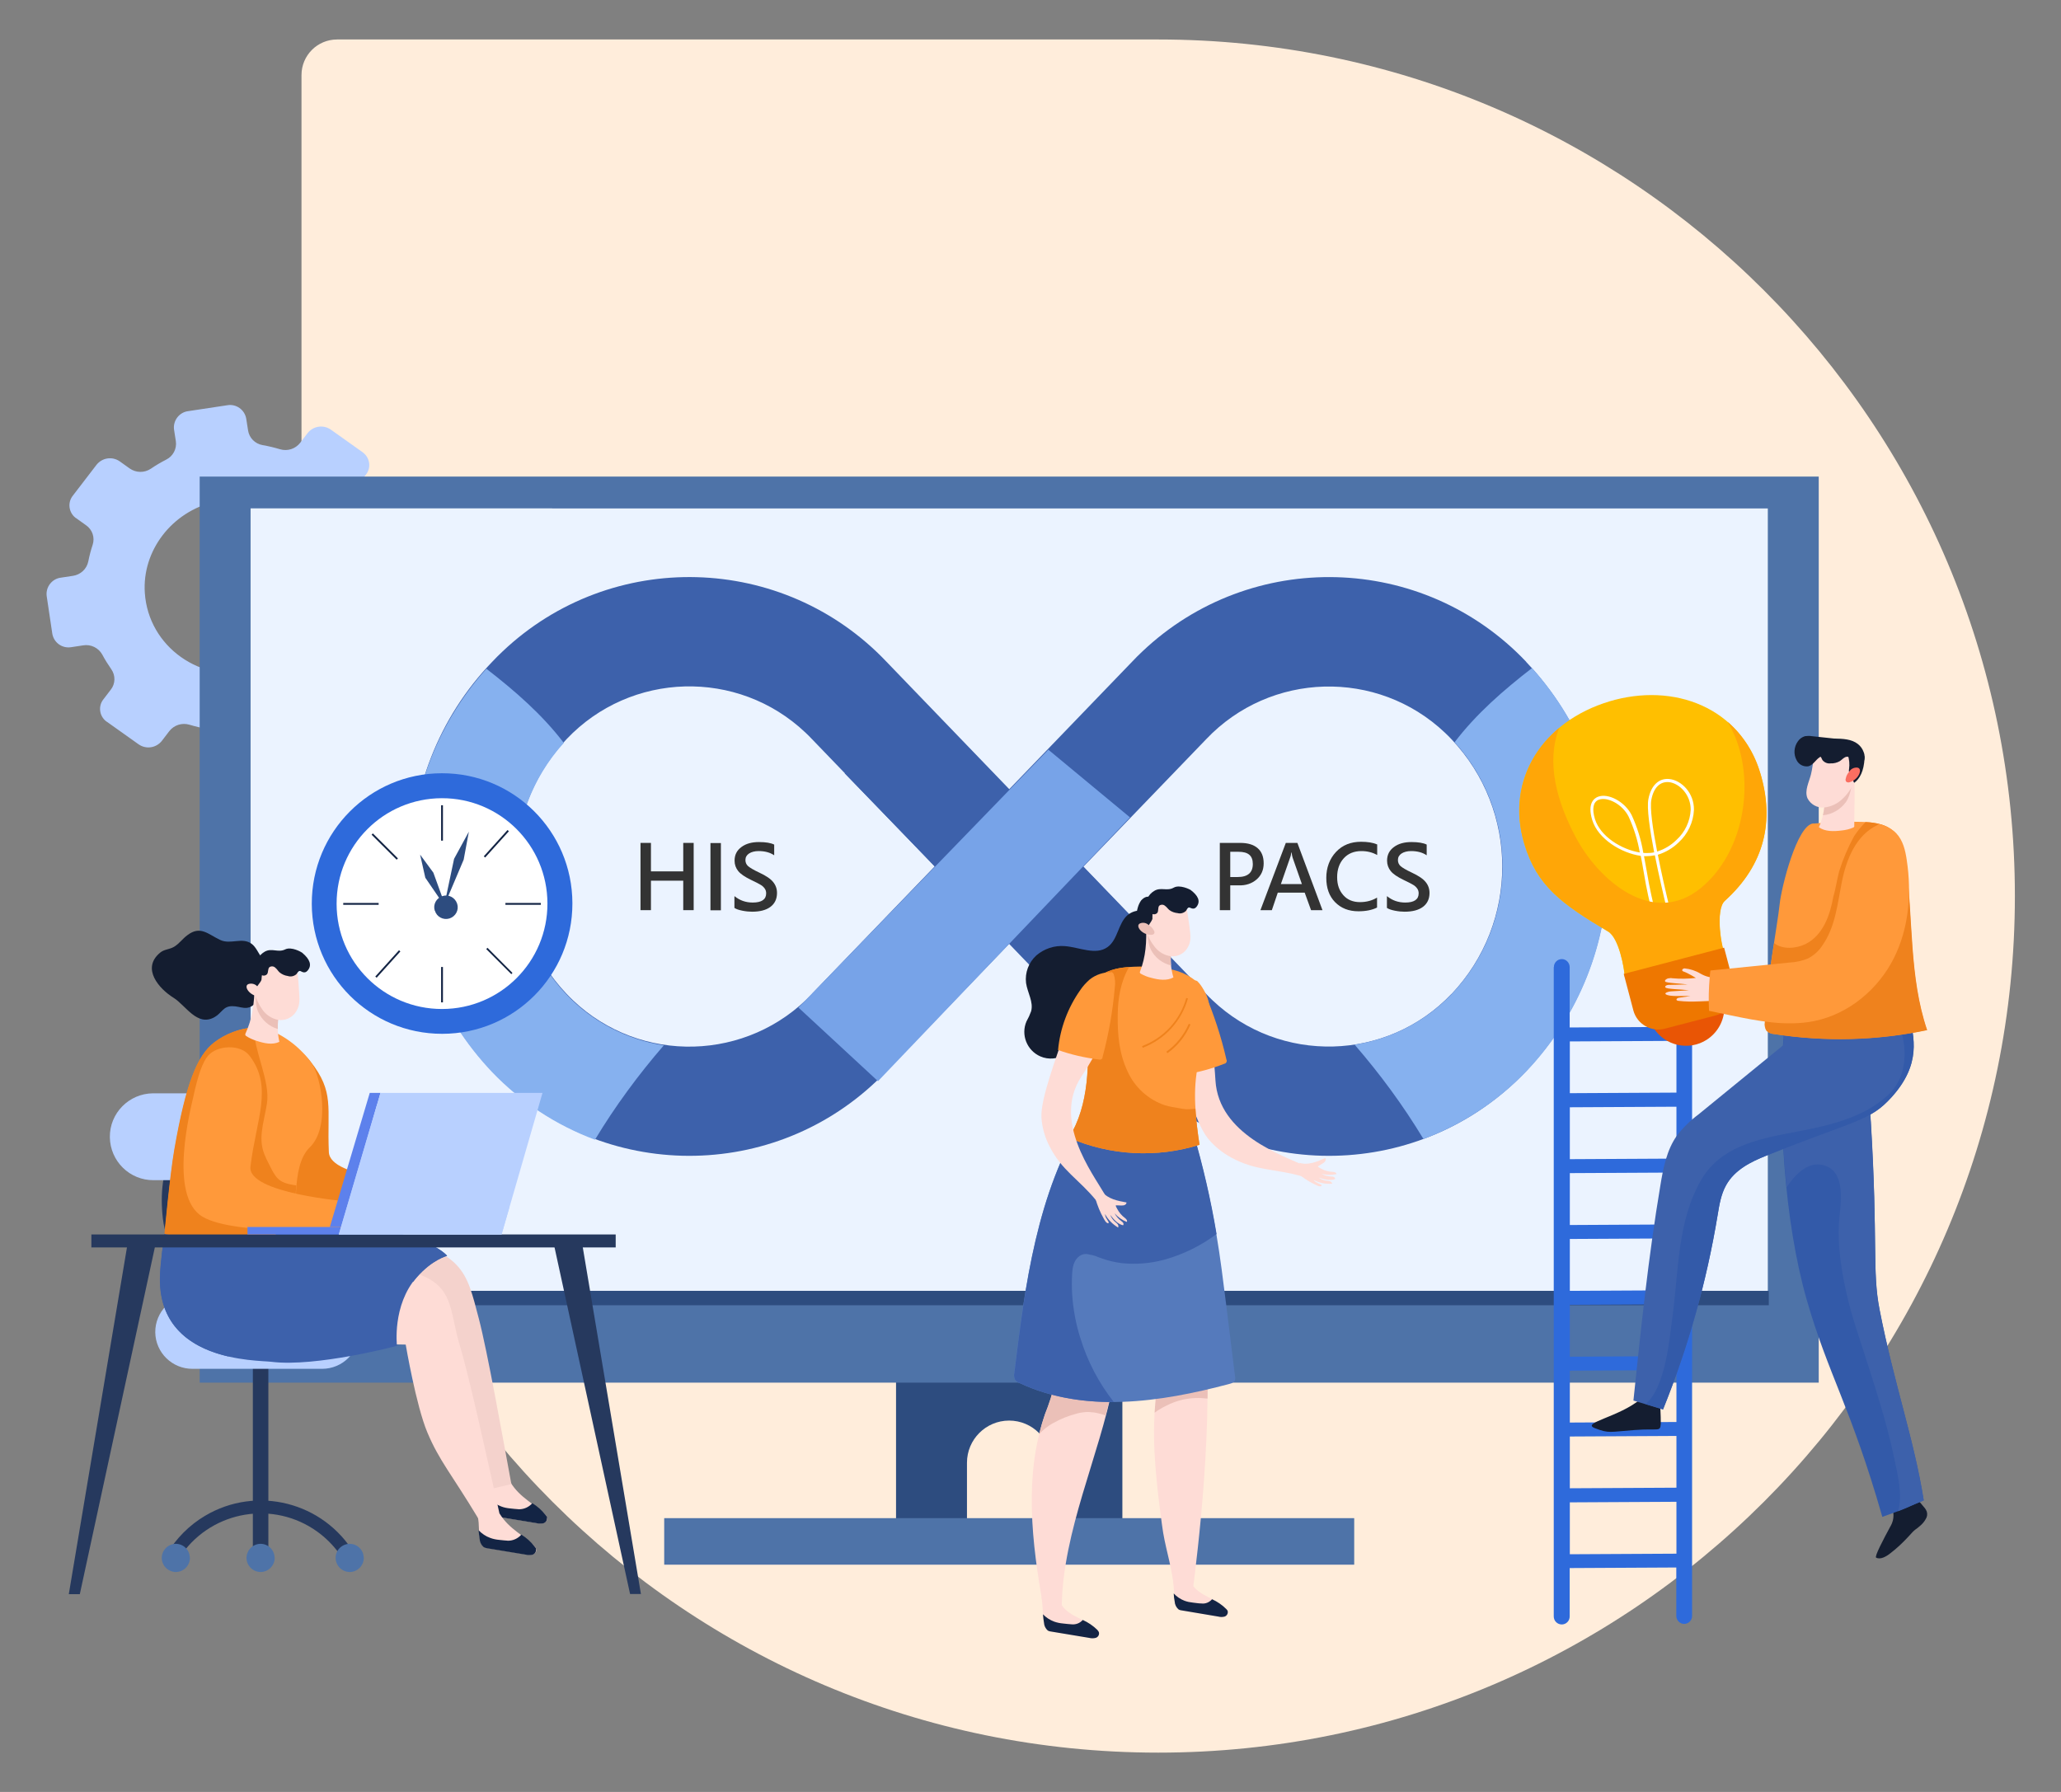 <?xml version="1.0" encoding="UTF-8"?><svg id="_圖層_1" xmlns="http://www.w3.org/2000/svg" xmlns:xlink="http://www.w3.org/1999/xlink" viewBox="0 0 146.15 127.09"><rect x="0" y="0" width="146.15" height="127.09" fill="#808080" stroke="none"/><defs><style>.cls-1{fill:#4e73a8;}.cls-1,.cls-2,.cls-3,.cls-4,.cls-5,.cls-6,.cls-7,.cls-8,.cls-9,.cls-10,.cls-11,.cls-12,.cls-13,.cls-14,.cls-15,.cls-16,.cls-17,.cls-18,.cls-19,.cls-20,.cls-21,.cls-22,.cls-23,.cls-24,.cls-25,.cls-26,.cls-27,.cls-28{stroke-width:0px;}.cls-2{fill:#ffbf00;}.cls-3{fill:#2e6adb;}.cls-4{fill:#e70;}.cls-29{clip-path:url(#clippath-2);}.cls-30{isolation:isolate;}.cls-5{fill:#5d81ec;}.cls-31{clip-path:url(#clippath-6);}.cls-6{fill:#86b1ef;}.cls-7{fill:#ffa607;}.cls-8{fill:#ffeddb;}.cls-9{fill:#ef821d;}.cls-10{fill:#ebf3ff;}.cls-11{fill:none;}.cls-12{fill:#fa6e61;}.cls-32{clip-path:url(#clippath-7);}.cls-33{clip-path:url(#clippath-1);}.cls-34{clip-path:url(#clippath-4);}.cls-13{fill:#333;}.cls-14{fill:#132444;}.cls-15{fill:#2d4c7f;}.cls-16{fill:#fff;}.cls-17{fill:#3d61ab;}.cls-18{fill:#335aa9;}.cls-19{fill:#e95505;}.cls-35{clip-path:url(#clippath);}.cls-36{clip-path:url(#clippath-3);}.cls-20{fill:#fedcd6;}.cls-37{clip-path:url(#clippath-8);}.cls-21{fill:#ebc0b8;}.cls-22{fill:#26395e;}.cls-23{fill:#77a3e8;}.cls-38{clip-path:url(#clippath-5);}.cls-24{fill:#f4d2cc;}.cls-25{fill:#141d30;}.cls-26{fill:#b8d0ff;}.cls-27{fill:#ff993a;}.cls-28{fill:#557abc;}</style><clipPath id="clippath"><rect class="cls-11" x="17.77" y="36.06" width="101.24" height="55.49"/></clipPath><clipPath id="clippath-1"><rect class="cls-11" x="126.35" y="71.52" width="10.06" height="35.66"/></clipPath><clipPath id="clippath-2"><rect class="cls-11" x="116.68" y="71.62" width="19.02" height="28.33"/></clipPath><clipPath id="clippath-3"><rect class="cls-11" x="125.14" y="58.3" width="11.5" height="15.39"/></clipPath><clipPath id="clippath-4"><rect class="cls-11" x="107.73" y="51.19" width="17.54" height="18.07"/></clipPath><clipPath id="clippath-5"><rect class="cls-11" x="11.34" y="84.79" width="20.36" height="11.42"/></clipPath><clipPath id="clippath-6"><rect class="cls-11" x="11.67" y="72.87" width="9.35" height="15.28"/></clipPath><clipPath id="clippath-7"><rect class="cls-11" x="24.02" y="78.24" width="12.11" height="9.31"/></clipPath><clipPath id="clippath-8"><rect class="cls-11" x="71.91" y="79.27" width="14.35" height="20.17"/></clipPath></defs><g id="_组_568"><g id="_路径_539"><path class="cls-25" d="m134.06,108.25c.32-.58.21-.98.1-1.56.58-.09,1.14-.28,1.66-.54l.69.83c.05.07.09.14.12.22.06.18.03.38-.07.53-.1.19-.25.36-.42.5-.06.05-.12.1-.18.15-.15.1-.29.22-.41.36-.08.08-.16.17-.23.25-.39.42-.81.82-1.27,1.17-.3.24-.71.47-1.01.31-.13-.07.5-1.27,1.02-2.23"/></g><g id="_组_567"><g id="_联合_3"><path class="cls-8" d="m81.12,2.8c.06,0,.11,0,.17,0,.28,0,.56,0,.84,0,33.55,0,60.75,27.2,60.75,60.75s-27.2,60.75-60.75,60.75-60.75-27.2-60.75-60.75c0-.7.01-1.4.04-2.1-.02-.14-.04-.28-.04-.42V5.32c0-1.39,1.13-2.52,2.52-2.52h57.22Z"/></g><g id="_路径_525"><path class="cls-26" d="m30,40.99l-.4-2.68c-.11-.63-.7-1.06-1.34-.95l-.87.13c-.54.09-1.08-.17-1.34-.65-.2-.36-.41-.7-.65-1.04-.31-.44-.3-1.04.03-1.46l.52-.68c.38-.48.29-1.17-.19-1.55-.02-.01-.04-.03-.05-.04l-2.25-1.6c-.53-.37-1.25-.26-1.65.25l-.52.68c-.34.44-.91.62-1.44.46-.4-.12-.81-.22-1.22-.29-.54-.09-.96-.51-1.04-1.05l-.13-.83c-.11-.63-.71-1.06-1.34-.95l-2.78.42c-.63.08-1.08.67-1,1.3,0,0,0,0,0,0l.13.83c.08.54-.2,1.07-.69,1.31-.37.19-.73.4-1.08.64-.46.31-1.06.3-1.51-.02l-.7-.5c-.53-.37-1.25-.26-1.65.25l-1.68,2.19c-.38.48-.29,1.18.19,1.56.02.01.03.02.05.03l.7.5c.45.31.64.87.47,1.39-.13.39-.23.78-.31,1.18-.11.54-.55.94-1.09,1.02l-.86.13c-.63.08-1.08.67-1,1.3l.4,2.68c.11.63.7,1.05,1.33.95,0,0,0,0,0,0l.86-.13c.54-.09,1.08.17,1.35.65.19.36.41.71.64,1.04.31.44.3,1.04-.04,1.46l-.52.68c-.38.48-.29,1.18.2,1.56.01.01.03.02.05.03l2.25,1.6c.53.37,1.25.26,1.65-.25l.52-.68c.34-.44.91-.62,1.44-.46.4.12.81.22,1.22.29.54.09.96.51,1.05,1.04l.13.83c.11.63.7,1.06,1.34.95l2.78-.42c.63-.08,1.08-.67,1-1.3h0s-.13-.83-.13-.83c-.08-.54.2-1.06.69-1.31.37-.19.73-.4,1.08-.64.46-.31,1.06-.3,1.52.02l.7.49c.53.37,1.25.26,1.65-.25l1.68-2.19c.38-.48.29-1.18-.19-1.56-.02-.01-.03-.02-.05-.04l-.7-.5c-.44-.31-.63-.87-.46-1.39.13-.39.23-.78.31-1.18.11-.54.55-.95,1.09-1.02l.86-.13c.63-.08,1.08-.67,1-1.3,0,0,0,0,0,0m-11.92,6.65c-3.86.89-7.56-1.74-7.82-5.55-.21-3,1.92-5.77,4.95-6.47,3.85-.89,7.56,1.74,7.82,5.55.2,2.99-1.92,5.77-4.95,6.47"/></g><g id="_直线_5"><line class="cls-11" x1="66.93" y1="59.76" x2="58.23" y2="68.79"/></g><g id="_组_534"><g id="_路径_527"><path class="cls-15" d="m63.54,95.95v12.51h5.03v-4.72c0-1.65,1.34-2.99,2.99-2.99s2.99,1.34,2.99,2.99v4.72h5.04v-12.51h-16.05Z"/></g><g id="_矩形_256"><rect class="cls-1" x="47.1" y="107.67" width="48.93" height="3.3"/></g><g id="_矩形_257"><rect class="cls-1" x="14.16" y="33.8" width="114.81" height="64.26"/></g><g id="_矩形_258"><rect class="cls-10" x="17.77" y="36.06" width="107.59" height="55.49"/></g><g class="cls-35"><g id="_组_509"><g id="_路径_528"><path class="cls-10" d="m117.56,91.23c-4.26-1.03-8.33-2.69-12.3-4.53-3.98-1.85-7.98-3.7-11.9-5.67-21.04-10.57-39.74-26.33-54.21-44.97h-21.37v55.49h101.25c-.49-.1-.97-.21-1.45-.33"/></g></g></g><g id="_矩形_260"><rect class="cls-15" x="17.7" y="91.55" width="107.73" height="1.02"/></g></g><g id="_组_535"><g id="_路径_529"><path class="cls-17" d="m108.23,46.94c-7.32-7.72-19.51-8.05-27.23-.73-.25.24-.5.48-.73.73l-8.7,9.03-8.7-9.03c-7.32-7.72-19.51-8.05-27.23-.74-.25.24-.5.48-.74.74-7.71,8-7.71,21.03,0,29.03,7.33,7.72,19.54,8.04,27.26.7.24-.23.47-.46.7-.7l8.7-9.03,8.7,9.03c7.33,7.72,19.54,8.04,27.26.7.24-.23.47-.46.7-.7,7.72-8.14,7.72-20.9,0-29.03m-50.64,23.55c-4.55,4.8-12.14,5.01-16.94.46-.16-.15-.31-.3-.46-.46-4.8-5.06-4.8-13,0-18.07,4.55-4.8,12.14-5.01,16.94-.46.16.15.31.3.46.46l8.7,9.03-8.7,9.03Zm8.7-9.03l-8.7,9.03m45.35,0c-4.56,4.8-12.16,5-16.96.44-.15-.14-.3-.29-.44-.44l-8.7-9.03,8.7-9.03c4.55-4.8,12.14-5.01,16.94-.46.16.15.31.3.46.46,4.8,5.06,4.8,13,0,18.07"/></g><g id="_路径_530"><path class="cls-17" d="m83.42,68.34l-17.66-18.34-5.86,4.85,18.04,18.61,5.47-5.12Z"/></g><g id="_路径_531"><path class="cls-6" d="m108.64,47.38c-2.03,1.57-3.97,3.26-5.49,5.26,4.61,5.09,4.52,12.87-.2,17.85-1.84,1.93-4.26,3.19-6.89,3.6,1.81,2.09,3.45,4.32,4.88,6.69,2.76-1.03,5.26-2.67,7.3-4.8,7.56-7.97,7.74-20.41.41-28.59"/></g><g id="_路径_532"><path class="cls-6" d="m34.49,47.43c2.03,1.57,3.97,3.26,5.49,5.26-4.61,5.09-4.52,12.87.2,17.85,1.84,1.93,4.26,3.19,6.89,3.6-1.81,2.09-3.45,4.32-4.88,6.69-2.76-1.03-5.26-2.67-7.3-4.8-7.56-7.97-7.74-20.41-.41-28.59"/></g><g id="_路径_533"><path class="cls-23" d="m56.62,71.46l17.72-18.29,5.79,4.8-17.87,18.71-5.65-5.23Z"/></g></g><g id="_路径_538"><path class="cls-3" d="m110.18,68.59v46.05c0,.31.25.57.57.57,0,0,0,0,0,0,.31,0,.57-.26.56-.58v-3.42l7.56-.04v3.43c0,.31.25.57.56.57,0,0,0,0,0,0,.31,0,.57-.26.56-.58v-46.05c0-.31-.25-.57-.56-.57,0,0,0,0,0,0-.32,0-.57.26-.56.58v4.28l-7.56.04v-4.28c0-.31-.25-.57-.56-.57,0,0,0,0,0,0-.31,0-.57.26-.56.58m1.13,37.95l7.56-.04v3.68l-7.56.04v-3.68Zm0-4.67l7.56-.04v3.67l-7.56.04v-3.68Zm0-4.67l7.56-.04v3.68l-7.56.04v-3.68Zm0-4.67l7.56-.04v3.68l-7.56.04v-3.68Zm0-4.67l7.56-.04v3.68l-7.56.04v-3.68Zm0-4.67l7.56-.04v3.68l-7.56.04v-3.67Zm0-4.67l7.56-.04v3.68l-7.56.04v-3.67Zm0-4.67l7.56-.04v3.67l-7.56.04v-3.68Z"/></g><g id="_路径_540"><path class="cls-18" d="m130.05,71.52c1.68,2.26,2.43,5.14,2.61,8.06.52,8.56.09,10.57.62,13.31,1.03,5.28,2.45,9.2,3.13,13.52-1.49.62-.91.45-2.93,1.17-2.23-7.8-3.84-10.08-5.37-15.43-1.57-5.49-2.06-13.11-1.61-18.99,0-.19.05-.38.17-.53.12-.1.26-.17.41-.2,1.06-.31,2.13-.61,2.96-.91"/></g><g id="_路径_541"><path class="cls-22" d="m135.76,106.67c-.32-.96-.59-2.05-.86-3.11-.26-1.06-.54-2.15-.85-3.1-.69-1.96-1.27-3.99-1.72-6.02-.58-2.93-.67-6-.76-8.96l-.17-5.9h.13s.17,5.9.17,5.9c.09,2.96.17,6.03.76,8.94.45,2.03,1.03,4.05,1.72,6.01.32.96.59,2.05.85,3.11.26,1.06.54,2.15.85,3.1l-.12.04Z"/></g><g class="cls-33"><g id="_组_512"><g id="_路径_542"><path class="cls-17" d="m129.11,82.6c1.74.26,1.47,2.44,1.33,3.69-.2,1.91.17,4.12.63,5.98.24,1,.57,1.99.89,2.97.88,2.75,1.82,5.51,2.4,8.34.16.81.6,2.52.23,3.6.76-.29.71-.31,1.83-.77-.68-4.32-2.1-8.23-3.13-13.52-.54-2.74-.11-4.76-.62-13.31-.18-2.91-.92-5.79-2.61-8.06-.84.3-1.9.6-2.96.91-.15.03-.29.1-.41.2-.12.15-.18.34-.17.53-.26,3.68-.2,7.37.17,11.04.6-.88,1.43-1.75,2.43-1.6"/></g></g></g><g id="_路径_543"><path class="cls-25" d="m116.36,99.21c-1.56,1.31-4.28,1.69-3.26,2.08s1.03.26,2.81.13,1.81.16,1.86-.46c0-.62-.03-1.24-.1-1.86,0,0,.25-1.19-1.31.12"/></g><g id="_路径_544"><path class="cls-17" d="m129.66,71.51l-9.22,7.53c-.58.43-1.1.94-1.54,1.52-.71,1.01-.96,2.29-1.16,3.52-.85,5.06-1.38,10.16-1.91,15.25.7.21,1.4.42,2.1.63,1.79-4.44,3.09-9.06,3.87-13.78.12-.73.24-1.48.6-2.12.61-1.1,1.76-1.66,2.83-2.09,6.45-2.57,7.36-2.45,8.91-4.16,2.13-2.36,1.58-4.25,1.25-5.82-1.69-.69-3.73-.58-5.72-.47"/></g><g class="cls-29"><g id="_组_515"><g id="_路径_545"><path class="cls-18" d="m135.38,71.98c-.4-.16-.82-.28-1.24-.36.29.42.51.88.65,1.37.47,1.6.41,3.44-.9,4.67-1.85,1.72-4.51,2.23-6.9,2.68-2.43.46-4.98,1.02-6.33,3.3-1.74,2.94-1.62,6.61-2.08,9.9-.18,1.26-.46,4.89-1.9,6.04.42.13.83.25,1.25.38,1.79-4.44,3.09-9.06,3.87-13.78.12-.73.24-1.48.6-2.12.61-1.1,1.76-1.66,2.83-2.09,6.45-2.57,7.36-2.45,8.91-4.16,2.13-2.36,1.58-4.25,1.25-5.82"/></g></g></g><g id="_路径_546"><path class="cls-27" d="m128.59,58.4c-1.16.08-2.27,4.54-2.39,5.72-.16,1.54-.95,5.58-1.06,8.4-.03.2.01.41.12.58.14.14.33.22.53.23,3.61.56,7.28.47,10.85-.28-1.28-3.77-.99-7.89-1.5-11.85-.11-.81-.28-1.68-.86-2.23-.6-.57-1.48-.66-2.29-.68-1.34-.04-2.68.07-3.39.12"/></g><g class="cls-36"><g id="_组_518"><g id="_路径_549"><path class="cls-9" d="m135.14,61.2c-.1-.81-.28-1.68-.86-2.23-.53-.5-1.27-.63-1.99-.67-.3.31-.57.64-.81,1-.43.79-.79,1.63-1.06,2.49-.16.59-.23,1.19-.41,1.78-.23,1.29-.71,2.75-1.97,3.38-.69.34-1.65.4-2.23-.06-.32,1.87-.54,3.75-.65,5.64-.03.2.01.41.12.58.14.14.33.22.53.23,3.61.56,7.28.47,10.85-.28-1.28-3.77-.99-7.89-1.5-11.85"/></g></g></g><g id="_路径_550"><path class="cls-20" d="m129.39,56.72c0,.67-.13,1.34-.41,1.95.45.32,1.06.3,1.62.23.28-.03.54-.09.8-.2.06-.02.11-.08.09-.14.02-1.2.03-2.4.01-3.61-.54.18-1.15.1-1.7.26-.13.02-.22.12-.24.25-.11.41-.17.84-.17,1.26"/></g><g id="_路径_551"><path class="cls-21" d="m130.9,56.88c.4-.58.36-1.29.6-1.93-.54.18-1.15.1-1.7.26-.05.01-.11.04-.15.07-.05.05-.08.11-.09.18-.11.41-.17.84-.17,1.26,0,.37-.04.74-.12,1.1.65-.06,1.25-.41,1.63-.94"/></g><g id="_路径_552"><path class="cls-20" d="m128.66,53.67c-.12.41-.13.84-.24,1.25-.14.56-.47,1.15-.25,1.69.22.44.69.7,1.18.66.48-.05.94-.26,1.29-.6.68-.62,1.07-1.5,1.08-2.42.04-.32-.1-.63-.36-.81-.36-.26-.78-.42-1.22-.49-.67-.13-1.35.31-1.48.72"/></g><g id="_路径_553"><path class="cls-25" d="m129.58,52.45c-.55.13-.95.6-.99,1.16,0,.04,0,.08.03.11.05.06.14.03.2,0,.05-.05.12-.08.2-.09.12.01.15.17.21.27.14.18.36.27.58.24.22.01.44-.04.64-.15.13-.08.23-.2.36-.27.13-.08.3-.07.41.04.11.15-.01.37.08.53.08.1.21.16.33.13.23-.03.43-.19.53-.4.08-.21.09-.45,0-.67-.08-.23-.22-.43-.41-.58-.45-.36-1.09-.38-1.68-.39-.23,0-.49,0-.49.08"/></g><g id="_路径_554"><path class="cls-25" d="m130.16,52.39l-1.69-.18c-.15-.03-.31-.02-.47,0-.21.06-.39.19-.51.37-.28.39-.32.91-.09,1.33.15.31.48.48.82.44.35-.08.52-.45.81-.64.06-.05.14-.07.21-.05.04.02.07.04.11.07.12.08.27.1.41.05.13-.05.25-.14.33-.26.25-.33.28-.77.07-1.13"/></g><g id="_路径_555"><path class="cls-25" d="m131.02,53.5c.12.34.15.7.1,1.05-.01.05-.01.09-.01.14,0,.05.03.11.05.15.11.23.22.45.32.68.4-.28.69-.82.74-1.74,0-.16-.02-.18-.12-.31-.16-.21-.47-.23-.74-.21-.09,0-.18.02-.25.07-.07.05-.12.15-.1.16"/></g><g id="_路径_556"><path class="cls-12" d="m131.12,54.75c.11-.21.34-.33.58-.31.41.04.14.83-.52,1.03-.09.04-.19.03-.27-.04-.04-.07-.05-.15-.02-.22.03-.17.11-.33.23-.46"/></g><g id="_路径_557"><path class="cls-2" d="m114.11,49.75c-4.62,1.39-7.42,5.46-6.02,10.11.89,2.97,2.64,4.25,5.94,6.21.78.46,1.15,2.63,1.18,3.19,1.14-.64,2.83-.12,4.43-.61.91-.31,1.85-.51,2.81-.59-.43-.76-.83-3.54-.15-4.16,2.85-2.57,3.53-5.69,2.52-9.06-1.39-4.65-6.1-6.48-10.72-5.09"/></g><g id="_路径_558"><path class="cls-16" d="m119.57,68.65l-.22.05c-.03-.11-.11-.39-.21-.68-.09-.27-.18-.56-.23-.76-.24-.85-1.03-3.93-1.56-6.6-.2.04-.41.06-.61.06-.05,0-.11,0-.16,0,.07.37.13.73.2,1.1.1.59.2,1.14.32,1.67.06.27.13.57.2.88.31,1.37.7,3.08,1,4.78l-.22.04c-.3-1.69-.69-3.4-1-4.77-.07-.31-.14-.6-.2-.88-.12-.53-.22-1.09-.32-1.68-.07-.39-.13-.78-.21-1.16-1.39-.2-3.03-1.2-3.44-2.54-.37-1.2.15-1.55.4-1.65.74-.29,1.93.36,2.4,1.31.39.85.67,1.75.82,2.67.07,0,.14.01.21.01.19,0,.38-.01.56-.05-.32-1.67-.53-3.15-.41-3.77.18-.97.74-1.51,1.49-1.43.85.09,1.76.98,1.74,2.19-.04.88-.44,1.72-1.09,2.31-.41.4-.92.7-1.47.87.48,2.45,1.2,5.31,1.56,6.59.05.2.15.48.23.75.1.31.18.58.21.7m-2.04-8.27c.51-.16.97-.44,1.35-.81.61-.55.98-1.33,1.02-2.15.01-1.06-.8-1.88-1.54-1.96-.63-.06-1.09.39-1.25,1.25-.11.58.09,2.02.41,3.67m-4.15-3.67c-.39.16-.48.65-.26,1.37.38,1.23,1.88,2.16,3.18,2.37-.15-.88-.42-1.73-.79-2.54-.46-.92-1.55-1.43-2.12-1.2,0,0,0,0,0,0"/></g><g class="cls-34"><g id="_组_521"><g id="_路径_559"><path class="cls-7" d="m124.83,54.84c-.41-1.42-1.21-2.68-2.32-3.65.21.35.38.71.54,1.08,1.4,3.47.54,8.23-2.4,10.68-3.42,2.85-7.29-.5-8.92-3.59-1.34-2.53-2.11-5.3-1.16-7.74-2.35,1.96-3.45,4.95-2.47,8.23.89,2.97,2.64,4.25,5.94,6.21.78.46,1.15,2.63,1.18,3.19,1.14-.64,2.83-.12,4.43-.61.91-.31,1.85-.51,2.81-.59-.43-.76-.83-3.54-.15-4.16,2.85-2.57,3.53-5.69,2.52-9.06"/></g></g></g><g id="_路径_560"><path class="cls-19" d="m117.27,72.92c.81,1.26,2.5,1.63,3.76.82.71-.46,1.17-1.22,1.24-2.07l-5,1.25Z"/></g><g id="_路径_561"><path class="cls-4" d="m115.14,69.06l.69,2.62c.27.97,1.28,1.54,2.25,1.27,0,0,0,0,0,0l3.53-.92c.98-.24,1.58-1.23,1.34-2.21,0,0,0,0,0,0l-.69-2.61-7.11,1.86Z"/></g><g id="_路径_562"><path class="cls-20" d="m121.88,69.38c-.61-.05-.89-.1-1.3-.33-.34-.21-.73-.33-1.12-.37-.08,0-.19.06-.17.14.01.06.08.08.14.1.22.07,1,.52.8.44-.54.06-1.09.07-1.63.02-.11-.02-.21-.01-.32.01-.1.03-.26.13-.2.22.07.11,1.07.14,1.6.21-.45.01-.9.02-1.36.03-.11,0-.27.07-.23.17.06.14,1.12.14,1.68.21l-1.29.08c-.17.01-.49.11-.35.21.26.18,1.13.1,1.74.12-.27.04-.54.08-.81.12-.09.01-.21.08-.17.16.02.04.07.05.12.06,1.03.13,1.93-.02,3.09,0-.1-.53,0-1.08-.24-1.59"/></g><g id="_路径_563"><path class="cls-27" d="m135.21,60.98c-.1-.67-.26-1.37-.74-1.88s-1.34-.76-1.33-.59c-1.52.72-2.2,2.41-2.52,3.99s-.46,3.25-1.41,4.58c-.25.38-.59.68-.99.89-.43.18-.89.28-1.36.3l-5.57.56c-.02.16-.04.31-.05.47-.07.79-.09,1.59-.05,2.39l1.48.31c1.96.41,3.99.81,5.96.42,2.49-.5,4.56-2.28,5.65-4.43s1.29-4.64.93-7"/></g><g id="_路径_595"><path class="cls-22" d="m15.25,91.69l-.07-.23c-.03-.09-.08-.17-.15-.23-.64-1.26-1.43-2.47-1.93-3.78-.69-1.82-.38-4.02.47-5.76.31-.63-.96-.9-1.27-.28-.79,1.62-.95,3.29-.75,5.02.22,2,1.57,3.7,2.44,5.54.29.62,1.48.39,1.27-.28"/></g><g id="_矩形_269"><rect class="cls-22" x="17.93" y="95.31" width="1.1" height="15.16"/></g><g id="_路径_596"><path class="cls-22" d="m12.91,110.2c2.21-3.08,6.5-3.79,9.58-1.58.61.44,1.14.97,1.58,1.58h1.07c-2.19-3.67-6.94-4.88-10.61-2.69-1.11.66-2.03,1.59-2.69,2.69h1.07Z"/></g><g id="_路径_597"><path class="cls-1" d="m13.47,110.48c0,.55-.44,1-.99,1.01-.55,0-1-.44-1.01-.99,0-.55.44-1,.99-1.01,0,0,0,0,0,0,.55,0,1,.44,1,.99"/></g><g id="_路径_598"><path class="cls-1" d="m19.48,110.48c0,.55-.44,1-.99,1.01-.55,0-1-.44-1.01-.99,0-.55.44-1,.99-1.01,0,0,0,0,0,0,.55,0,1,.44,1,.99"/></g><g id="_路径_599"><path class="cls-1" d="m25.8,110.48c0,.55-.44,1-.99,1.01-.55,0-1-.44-1.01-.99s.44-1,.99-1.01c0,0,0,0,0,0,.55,0,1,.44,1,.99"/></g><g id="_路径_600"><path class="cls-26" d="m17.96,80.62c0,1.71-1.39,3.08-3.1,3.08h-3.96c-1.7.02-3.09-1.35-3.11-3.05-.02-1.7,1.35-3.09,3.05-3.11.02,0,.04,0,.06,0h3.96c1.71,0,3.09,1.37,3.1,3.08"/></g><g id="_路径_601"><path class="cls-26" d="m25.47,94.46c0,1.45-1.18,2.62-2.63,2.62h-9.18c-1.45.01-2.63-1.15-2.65-2.59-.01-1.45,1.15-2.63,2.59-2.65.02,0,.03,0,.05,0h9.18c1.45,0,2.63,1.17,2.63,2.62,0,0,0,0,0,0"/></g><g id="_路径_602"><path class="cls-20" d="m36.2,105.13c.69,1.13,1.75,1.54,2.48,2.32.06.05.1.12.12.19.03.17-.08.33-.24.38-.16.04-.32.04-.48,0l-2.72-.45c-.1-.01-.2-.04-.28-.09-.17-.15-.27-.35-.28-.58-.12-.66-.02-.91-.15-1.56.6.09,1.55-.23,1.55-.23"/></g><g id="_路径_603"><path class="cls-14" d="m38.81,107.64c-.02-.07-.07-.14-.12-.19-.26-.33-.58-.62-.94-.84-.24.27-.58.43-.94.43-.21-.01-.43-.04-.64-.06-.21-.02-.43-.06-.63-.14-.31-.12-.59-.3-.82-.54.01.2.04.41.07.61.01.22.11.43.28.58.09.05.19.08.28.09l2.72.45c.16.04.32.04.48,0,.16-.05.26-.21.24-.38"/></g><g id="_路径_604"><path class="cls-24" d="m36.27,105.26s-.01-.04-.02-.07c-.63-3.41-1.69-9.37-2.3-11.69-.9-3.43-1.06-4.6-6.48-5.96-5.88-1.47-14.15-1.03-14.15-1.03,0,0-.43,2.98-.29,4.73.21,2.55,4.73,3.94,5.63,3.99,2.43.13,11.65-1.89,11.65-1.89,0,0,.5,4.13,1.2,5.98.75,2.01,1.62,2.96,3.42,6.25.45-.11.9-.21,1.35-.32"/></g><g id="_路径_605"><path class="cls-20" d="m34.87,107.61c.2-.04.39-.13.55-.26-.8-3.56-2.11-9.61-2.83-11.98-.59-1.96-.47-3.54-1.9-4.51-.99-.67-2.57-.92-5.12-1.46-6.2-1.31-13.46-1.53-13.46-1.53,0,0,3.01,7.24,3.95,7.25,2.55.04,12.71.24,12.71.24,0,0,.73,4.31,1.53,6.22.84,2.01,1.71,2.95,3.59,6.07.29-.02.69.06.98-.02"/></g><g id="_路径_606"><path class="cls-20" d="m35.43,107.35c.69,1.13,1.75,1.54,2.48,2.32.06.05.1.12.12.19.03.17-.08.33-.24.38-.16.04-.32.04-.48,0-.91-.15-1.81-.3-2.72-.45-.1-.01-.2-.04-.28-.09-.17-.15-.27-.35-.28-.58-.12-.66-.02-.91-.15-1.56.6.09,1.55-.23,1.55-.23"/></g><g id="_路径_607"><path class="cls-14" d="m38.03,109.87c-.02-.07-.07-.14-.12-.19-.26-.33-.58-.62-.94-.84-.24.27-.58.43-.94.43-.21-.01-.43-.04-.64-.06-.21-.02-.42-.06-.63-.14-.31-.11-.59-.3-.82-.54.01.2.04.41.07.61.01.22.11.43.28.58.09.05.18.08.28.09.91.15,1.81.3,2.72.45.16.04.32.04.48,0,.16-.05.26-.21.24-.38"/></g><g id="_路径_608"><path class="cls-17" d="m12.13,84.79s-.74,3.82-.79,5.77c-.14,6.06,6.9,5.9,7.89,6.02,3.18.4,8.92-1.13,8.92-1.13,0,0-.35-2.87,1.39-4.86,1.1-1.27,2.16-1.53,2.16-1.53,0,0-1.73-2.29-10.9-2.37-2.87-.02-8.67-1.91-8.67-1.91"/></g><g class="cls-38"><g id="_组_527"><g id="_路径_609"><path class="cls-17" d="m15.56,92.34c.82-1.74,3.26-1.8,4.91-1.89,2.95-.12,5.91.03,8.84.45.08-.1.15-.2.24-.3,1.1-1.27,2.16-1.53,2.16-1.53,0,0-1.73-2.29-10.9-2.37-2.87-.02-8.67-1.91-8.67-1.91,0,0-.74,3.82-.79,5.77-.09,3.76,2.59,5.13,4.87,5.65-.62-1.16-1.24-2.63-.65-3.88"/></g></g></g><g id="_路径_610"><path class="cls-9" d="m19.63,74.22c.89-.26,1.71.19,2.38,1.05,1.73,2.2,1.17,3.25,1.31,6.44.08,1.91,6.64,2.07,6.64,2.07,0,0-.36.58-.28,1.01.1.58.03.17.38,1.03,0,0-7.45.1-10.18-.34-1.79-.29-1.94-8.02-1.79-8.81.3-1.54,1.09-2.33,1.54-2.46"/></g><g id="_路径_611"><path class="cls-27" d="m22.12,75.45c.63.89,1.34,4.49-.16,5.93-1.41,1.36-.77,5.02-1.15,5.32-1.51,1.16-2.76,1.88-6.91,1.15-.28-.05-2.22-.33-2.22-.33,0,0,.38-4.17.7-5.99.82-4.7,1.61-6.66,2.82-7.59.97-.75,2.58-1.34,3.83-.93,1.25.49,2.33,1.34,3.1,2.44"/></g><g class="cls-31"><g id="_组_530"><g id="_路径_612"><path class="cls-9" d="m18.86,82.12c-.64-1.29-.16-2.4.07-3.86.25-1.59-.95-3.77-.93-5.39-1.02.07-2.01.44-2.82,1.06-1.2.93-2,2.89-2.82,7.59-.32,1.83-.7,5.99-.7,5.99,0,0,1.94.29,2.22.33,4.16.73,5.41.01,6.91-1.15.21-.16.11-1.36.22-2.62-1.38-.19-1.43-.5-2.16-1.96"/></g></g></g><g id="_路径_615"><path class="cls-27" d="m14.78,74.85c.6-.7,2.26-.84,2.92.03,1.69,2.23.46,4.5.06,7.86-.23,1.9,6.9,2.47,6.9,2.47l.15,1.92s-8.07.58-10.45-.84c-2.47-1.47-.82-7.72-.65-8.51.33-1.54.66-2.47,1.06-2.93"/></g><g id="_路径_616"><path class="cls-25" d="m19.74,68.33c-1.25.13-.93,2.12-1.64,2.83-.59.59-1.02.19-1.64.2-.65,0-.72.49-1.27.79-1.22.67-2.02-.85-2.89-1.39-1-.62-2.31-2.07-.94-3.2.29-.24.66-.22.98-.41.37-.22.59-.56.94-.82.93-.71,1.46-.08,2.33.33.75.36,1.57-.23,2.25.29.54.41.68,1.54,1.53,1.38-.06-.02-.12-.05-.18-.08"/></g><g id="_路径_617"><path class="cls-20" d="m19.79,71.86c-.14.67-.13,1.36.02,2.03-.5.24-1.09.1-1.61-.07-.26-.08-.51-.19-.74-.34-.03-.02-.05-.04-.06-.07-.01-.03-.01-.06,0-.09.49-1.06.64-2.11.65-3.47.49.28,1.14.18,1.64.44.05.02.09.06.13.1.03.06.05.13.05.19.03.43,0,.87-.08,1.29"/></g><g id="_路径_618"><path class="cls-21" d="m18.3,71.75c-.27-.65-.1-1.36-.2-2.04.49.28,1.1.31,1.6.57.05.02.09.06.13.1.03.06.05.13.05.19.03.43,0,.87-.08,1.29-.08.37-.11.75-.1,1.12-.63-.19-1.14-.64-1.4-1.24"/></g><g id="_路径_619"><path class="cls-20" d="m21.1,68.95c.04.43.08.81.1,1.24.03.59.12,1.05-.2,1.55-.27.44-.78.67-1.28.59-.46-.09-.87-.36-1.13-.75-.54-.76-.75-1.7-.57-2.62.02-.32.22-.6.51-.74.4-.19.84-.28,1.28-.27.67,0,1.25.56,1.29.99"/></g><g id="_路径_620"><path class="cls-25" d="m21.44,67.58c.52.44.71.87.37,1.26-.22.26-.45.03-.54.02-.12,0-.18.14-.25.23-.17.15-.4.2-.61.13-.22-.03-.42-.12-.59-.26-.11-.1-.18-.24-.3-.33-.11-.11-.28-.12-.41-.04-.14.13-.06.37-.18.51-.09.09-.23.12-.35.07-.22-.08-.39-.27-.43-.5-.04-.23,0-.47.12-.67.12-.21.3-.39.51-.51.51-.28.93.1,1.45-.16.44-.21,1.14.19,1.2.24"/></g><g id="_路径_621"><path class="cls-25" d="m18.85,68.35c-.18.32-.28.67-.3,1.03,0,.05,0,.1-.02.14-.02.05-.05.1-.08.14-.15.21-.3.42-.45.62-.34-.35-.79-.83-.48-1.64.06-.19.15-.37.28-.52.56-.55.92-.02.98.04s.09.17.06.18"/></g><g id="_路径_622"><path class="cls-20" d="m18.25,69.96c-.16-.18-.41-.24-.63-.17-.38.14.08.85.76.88.09,0,.21-.02.24-.1.02-.07,0-.16-.04-.22-.07-.16-.19-.3-.33-.39"/></g><g id="_路径_623"><path class="cls-16" d="m32.17,79.11c0,.24.2.44.44.44.24,0,.44-.2.44-.44,0-.24-.2-.44-.44-.44s-.44.2-.44.44h0"/></g><g id="_路径_624"><path class="cls-22" d="m4.88,113.05l4.19-24.98,1.97.12-5.38,24.87h-.77Z"/></g><g id="_路径_625"><path class="cls-22" d="m45.45,113.05l-4.19-24.98-2.01.06,5.43,24.92h.77Z"/></g><g id="_矩形_272"><rect class="cls-22" x="6.48" y="87.55" width="37.18" height=".92"/></g><g id="_矩形_273"><rect class="cls-5" x="17.55" y="87.02" width="6.76" height=".53"/></g><g id="_路径_626"><path class="cls-5" d="m26.98,77.51h-.76l-2.83,9.51h.91l2.68-9.51Z"/></g><g id="_路径_627"><path class="cls-26" d="m26.98,77.51l-2.95,10.04h11.54l2.9-10.04h-11.49Z"/></g><g class="cls-32"><g id="_组_533"><g id="_路径_628"><path class="cls-26" d="m31.08,84.97c-2.92-1.21-4.25-3.84-4.32-6.72l-2.74,9.31h11.54l.57-1.97c-1.71.24-3.45.02-5.05-.62"/></g></g></g><g id="_路径_629"><path class="cls-3" d="m22.11,64.1c-.01-5.1,4.11-9.25,9.22-9.26s9.25,4.11,9.26,9.22-4.11,9.25-9.22,9.26c0,0-.02,0-.02,0-5.1,0-9.23-4.12-9.24-9.22,0,0,0,0,0,0"/></g><g id="_路径_630"><path class="cls-16" d="m23.87,64.1c-.01-4.13,3.33-7.48,7.46-7.49,4.13-.01,7.48,3.33,7.49,7.46.01,4.13-3.33,7.48-7.46,7.49,0,0-.01,0-.02,0-4.12,0-7.47-3.33-7.47-7.46h0"/></g><g id="_直线_7"><rect class="cls-14" x="31.28" y="57.11" width=".13" height="2.51"/></g><g id="_直线_8"><rect class="cls-14" x="31.28" y="68.58" width=".13" height="2.51"/></g><g id="_直线_9"><rect class="cls-14" x="33.94" y="59.78" width="2.51" height=".13" transform="translate(-32.81 45.87) rotate(-47.93)"/></g><g id="_直线_10"><rect class="cls-14" x="26.24" y="68.3" width="2.51" height=".13" transform="translate(-41.67 42.97) rotate(-47.93)"/></g><g id="_直线_11"><rect class="cls-14" x="24.34" y="64.04" width="2.51" height=".13"/></g><g id="_直线_12"><rect class="cls-14" x="35.84" y="64.04" width="2.51" height=".13"/></g><g id="_直线_13"><rect class="cls-14" x="27.22" y="58.79" width=".13" height="2.51" transform="translate(-34.5 36.96) rotate(-45.08)"/></g><g id="_直线_14"><polygon class="cls-14" points="36.26 69.09 34.48 67.31 34.57 67.22 36.34 69 36.26 69.09"/></g><g id="_路径_631"><path class="cls-15" d="m30.83,64.59c-.14-.44.11-.9.55-1.04.44-.14.9.11,1.04.55.14.44-.11.9-.55,1.04,0,0,0,0,0,0-.44.13-.9-.11-1.03-.55"/></g><g id="_路径_632"><path class="cls-15" d="m31.65,64.43l-1.49-2.18-.37-1.64.94,1.28.92,2.54Z"/></g><g id="_路径_633"><path class="cls-15" d="m31.5,64.23l.7-3.32,1.05-1.93-.37,1.99-1.38,3.26Z"/></g><g id="HIS" class="cls-30"><g class="cls-30"><path class="cls-13" d="m49.19,64.55h-.74v-2.09h-2.29v2.09h-.74v-4.77h.74v2.02h2.29v-2.02h.74v4.77Z"/><path class="cls-13" d="m51.12,60.39h0v3.56h0v.61h-.74v-.6h0v-3.56h0v-.61h.74v.6Z"/><path class="cls-13" d="m52.09,63.56c.37.3.79.45,1.29.45.63,0,.95-.22.95-.65,0-.13-.03-.24-.1-.34-.07-.1-.16-.19-.28-.26-.12-.07-.35-.2-.7-.36-.43-.21-.73-.41-.9-.62-.17-.21-.26-.46-.26-.74,0-.41.16-.73.49-.97.32-.24.74-.35,1.24-.35.48,0,.84.06,1.08.18v.76c-.29-.2-.66-.3-1.1-.3-.28,0-.51.06-.68.17s-.26.27-.26.46c0,.18.06.32.19.44.13.11.39.27.8.46.47.22.8.44.98.67.18.22.27.48.27.77,0,.43-.16.76-.47.99-.31.23-.74.34-1.3.34-.2,0-.43-.02-.68-.07-.25-.05-.44-.11-.57-.2v-.8Z"/></g></g><g id="PACS" class="cls-30"><g class="cls-30"><path class="cls-13" d="m87.24,62.81v1.74h-.74v-4.77h1.44c.54,0,.95.12,1.24.37.29.25.43.61.43,1.08s-.17.86-.51,1.15-.77.43-1.27.41h-.59Zm0-2.4v1.79h.53c.71,0,1.07-.31,1.07-.92s-.34-.87-1.02-.87h-.57Z"/><path class="cls-13" d="m93.78,64.55h-.81l-.45-1.24h-1.91l-.42,1.24h-.81l1.8-4.77h.82l1.78,4.77Zm-1.46-1.85l-.66-1.88c-.02-.07-.05-.19-.07-.36h-.02c-.02.14-.04.26-.08.35l-.66,1.89h1.5Z"/><path class="cls-13" d="m97.66,64.36c-.35.18-.8.27-1.33.27-.69,0-1.24-.22-1.66-.65-.42-.43-.62-1.01-.62-1.72s.23-1.35.69-1.84,1.05-.72,1.78-.72c.46,0,.84.06,1.14.19v.75c-.34-.19-.71-.28-1.12-.28-.52,0-.94.17-1.25.51-.31.34-.47.79-.47,1.34s.15.95.44,1.28c.29.33.69.49,1.18.49.46,0,.86-.11,1.21-.32v.7Z"/><path class="cls-13" d="m98.36,63.56c.37.3.79.45,1.29.45.63,0,.95-.22.95-.65,0-.13-.03-.24-.1-.34-.07-.1-.16-.19-.28-.26s-.35-.2-.7-.36c-.43-.21-.73-.41-.9-.62-.17-.21-.26-.46-.26-.74,0-.41.16-.73.49-.97.32-.24.74-.35,1.24-.35.48,0,.84.06,1.08.18v.76c-.29-.2-.66-.3-1.1-.3-.28,0-.51.06-.68.17s-.26.27-.26.46c0,.18.06.32.19.44.13.11.39.27.8.46.47.22.8.44.98.67.18.22.27.48.27.77,0,.43-.16.76-.47.99-.31.23-.74.34-1.3.34-.2,0-.43-.02-.68-.07s-.44-.11-.57-.2v-.8Z"/></g></g><g id="_组_4746"><g id="_组_4743"><g id="_路径_564"><path class="cls-20" d="m75.28,113.82c.56.88,1.82,1.02,2.53,1.78.05.05.1.11.12.19.03.16-.07.32-.23.37-.15.04-.31.04-.47,0l-2.65-.44c-.1,0-.19-.04-.28-.08-.16-.14-.26-.34-.27-.56-.12-.64-.06-1.17-.18-1.81.59.09.87.3,1.43.55"/></g><g id="_路径_565"><path class="cls-14" d="m77.93,115.78c-.02-.07-.07-.13-.12-.19-.3-.29-.65-.53-1.03-.7-.2.23-.49.34-.79.31-.21-.01-.41-.04-.62-.06-.21-.02-.41-.06-.61-.13-.3-.11-.58-.29-.8-.52.01.2.04.4.07.59.01.22.11.42.27.56.09.05.18.07.28.08.88.15,1.76.29,2.65.44.15.04.32.04.47,0,.16-.05.26-.21.23-.37"/></g><g id="_路径_566"><path class="cls-20" d="m77.94,80.06c-2.19,4.88-3.23,10.19-3.06,15.54.07.82.04,1.65-.06,2.47-.18.76-.42,1.51-.71,2.23-1.52,4.35-.94,9.13-.13,13.66.66-.02.65-.05,1.31-.07.1-5.37,2.63-10.52,3.67-15.79.35-1.79.61-3.6.86-5.41.54-3.83,1.08-7.66,1.62-11.5-1.18-.26-2.36-.53-3.49-1.14"/></g><g id="_路径_567"><path class="cls-21" d="m74.68,100.93c.53-.3,1.1-.53,1.69-.68.26-.07.54-.11.81-.11.24.01.49.04.73.1.17.04.33.09.49.15.2-.76.39-1.53.54-2.29.35-1.79.61-3.6.86-5.41.54-3.83,1.08-7.66,1.62-11.5-1.18-.26-2.36-.53-3.49-1.14-2.19,4.88-3.23,10.19-3.06,15.54.07.82.04,1.65-.06,2.47-.18.76-.42,1.51-.71,2.23-.16.47-.3.95-.42,1.43.29-.32.63-.59,1.01-.8"/></g><g id="_路径_568"><path class="cls-20" d="m84.52,112.35c.54.87,1.75,1.01,2.44,1.76.05.05.09.11.12.18.03.16-.07.32-.22.37-.15.04-.3.04-.45,0-.85-.15-1.7-.29-2.55-.43-.09,0-.18-.04-.27-.08-.16-.14-.25-.34-.26-.55-.12-.63-.06-1.16-.17-1.79.57.09.84.29,1.38.54"/></g><g id="_路径_569"><path class="cls-14" d="m87.07,114.29c-.02-.07-.06-.13-.12-.18-.29-.29-.63-.52-1-.69-.19.22-.47.34-.76.3-.2,0-.4-.04-.6-.06-.2-.02-.4-.06-.59-.13-.29-.11-.56-.29-.77-.52.01.2.03.39.07.58.01.21.11.41.27.55.08.05.17.07.27.08.85.14,1.7.29,2.55.43.15.04.3.04.45,0,.15-.05.25-.21.22-.37"/></g><g id="_路径_570"><path class="cls-20" d="m79.92,81.88c-.82,4.79-.34,9.72,1.41,14.26.28.62.48,1.26.6,1.93.05.59.04,1.17-.03,1.76-.21,2.83.13,5.5.5,8.32.2,1.57.61,2.56.84,4.34.43-.07,1.44-.03,1.38.01.21-1.68,1.57-12.22.75-18.92-.48-3.85-1.19-7.67-2.11-11.43-.02-.15-.09-.29-.19-.39-.15-.09-.33-.12-.49-.08-.99.09-1.97.17-2.64.22"/></g><g id="_路径_571"><path class="cls-21" d="m81.93,98.07c.05.59.04,1.17-.03,1.76,0,.12-.02.24-.02.36.1-.08.21-.15.32-.22.14-.09.28-.16.43-.24.4-.21.82-.37,1.26-.47.57-.12,1.16-.14,1.74-.07.03-1.88-.05-3.75-.26-5.62-.48-3.85-1.19-7.67-2.11-11.43-.02-.15-.09-.29-.19-.39-.15-.09-.33-.12-.49-.08-.99.09-1.97.17-2.64.22-.82,4.79-.34,9.72,1.41,14.26.28.62.48,1.26.6,1.93"/></g><g id="_路径_572"><path class="cls-28" d="m76.85,79.27c-3.31,5.31-4.16,11.82-4.93,18.1-.04.16-.02.33.05.48.08.11.18.19.31.23,4.61,2.17,9.99,1.38,14.9.07.16-.04.35-.11.4-.28.02-.08.02-.16,0-.24-.21-1.7-.42-3.41-.63-5.11-.21-1.66-.41-3.32-.69-4.96-.41-2.46-.97-4.9-1.68-7.29-.04-.2-.13-.38-.26-.53-.27-.26-.7-.19-1.06-.12-2.13.41-4.34.29-6.42-.35"/></g><g class="cls-37"><g id="_组_524"><g id="_路径_573"><path class="cls-17" d="m76.6,94.87c-.31-.99-.5-2.02-.57-3.06-.03-.5-.03-1.01,0-1.51.03-.46.12-.93.52-1.22.21-.15.48-.18.72-.1.14.02.28.05.42.1.11.05.22.09.33.13.48.18.98.3,1.49.37,1.02.11,2.06.03,3.05-.24,1.34-.37,2.6-.99,3.71-1.82-.41-2.45-.97-4.87-1.67-7.25-.04-.2-.13-.38-.26-.53-.27-.26-.7-.19-1.06-.12-2.13.41-4.34.29-6.42-.35-3.31,5.31-4.16,11.83-4.93,18.1-.04.16-.02.33.05.48.08.11.19.19.31.23,2.11.99,4.38,1.37,6.69,1.35-1.07-1.36-1.88-2.91-2.38-4.57"/></g></g></g><g id="_组_4742"><g id="_路径_576"><path class="cls-20" d="m83.26,74.52c.65,1.93,1.49,5.08,2.38,6.2.46.57,1.03,1.03,1.68,1.38,1.77.97,3.15.77,5.08,1.35,0-.56,0-.22.19-.74-1.64-.77-6.17-2.25-6.4-6.09-.18-3.03-.53-3.18-1.28-4.81-.16-.35-.67-1.03-1.04-1.15s-1.76.44-.61,3.86"/></g><g id="_路径_577"><path class="cls-20" d="m91.98,83.18c.39.33.81.61,1.27.83.15.07.33.18.47.1,0-.12-.06-.09-.25-.19-.1-.06-.26-.12-.31-.23.4.21.86.3,1.31.26-.02-.08-.08-.15-.15-.17-.08-.02-.16-.03-.24-.04-.21-.02-.4-.1-.57-.22.38.12.79.24,1.17.1,0-.07-.04-.12-.1-.15-.06-.02-.12-.03-.19-.03-.24-.01-.47-.08-.68-.19.35.09.71.1,1.06.02,0-.12-.15-.15-.27-.16-.29-.01-.57-.09-.82-.23-.03-.02-.22-.11-.22-.15,0-.03.33-.2.44-.29.09-.08.15-.22.08-.31-.58.26-1.22.53-1.82.34-.03.24-.08.47-.14.7"/></g></g><g id="_路径_578"><path class="cls-25" d="m81.75,64.9c-.52-.43-1.27-.43-1.79,0-.68.59-.68,1.73-1.41,2.26-.84.62-2,.02-3.04-.06-.73-.06-1.46.18-2.02.66-.55.5-.82,1.23-.73,1.96.1.68.54,1.34.36,2-.09.25-.2.49-.33.72-.41.95.03,2.06.98,2.48.59.26,1.27.19,1.81-.17.33-.22.6-.55.97-.68.43-.14.9.03,1.35.06.98.03,1.91-.46,2.43-1.29.5-.83.68-1.82.51-2.78-.07-.42-.17-.89.06-1.25.23-.35.7-.46.96-.79.67-.86-.63-2.28-.11-3.11"/></g><g id="_路径_579"><path class="cls-27" d="m84.71,69.57c-.5.25-.9.66-1.12,1.17-.12.31-.2.64-.24.97-.2,1.53,0,3.08.6,4.5.98-.14,1.93-.4,2.85-.76.11-.01.2-.11.19-.23,0-.02,0-.04-.02-.07-.37-1.62-.89-3.2-1.54-4.74-.11-.31-.29-.59-.52-.82-.1-.08-.34-.06-.2-.04"/></g><g id="_路径_580"><path class="cls-27" d="m80.83,68.55c-1.09.02-2.31.1-3.06.89-.75.8-.73,2.04-.68,3.13.14,2.78.18,5.76-1.29,8.12,2.93,1.27,6.22,1.45,9.26.5-.28-1.91-.51-3.88-.08-5.76.39-1.69,1.29-3.53.47-5.06-.44-.82-1.32-1.35-2.23-1.58-.79-.16-1.59-.24-2.39-.24"/></g><g id="_路径_581"><path class="cls-9" d="m84.68,78.64c-.18.02-.37.03-.56.03-.18-.02-.36-.04-.54-.08-.33-.05-.65-.11-.97-.2-1.18-.4-2.14-1.27-2.65-2.4-.6-1.26-.72-2.63-.7-4.01.01-1.17.21-2.38.81-3.4-.86.06-1.72.25-2.3.86-.75.8-.73,2.04-.68,3.13.14,2.78.18,5.76-1.29,8.12,2.93,1.27,6.22,1.45,9.26.5-.13-.84-.24-1.7-.29-2.55-.03,0-.06,0-.1,0"/></g><g id="_路径_582"><path class="cls-9" d="m81.03,74.31l-.04-.12c1.52-.57,2.7-1.84,3.13-3.41l.12.03c-.45,1.61-1.65,2.91-3.21,3.5Z"/></g><g id="_路径_583"><path class="cls-9" d="m82.78,74.69l-.07-.1c.7-.5,1.25-1.19,1.59-1.98l.12.05c-.35.81-.91,1.52-1.63,2.03Z"/></g><g id="_路径_584"><path class="cls-20" d="m83.07,67.36c-.1.66-.05,1.33.14,1.96-.47.26-1.05.17-1.57.03-.26-.06-.51-.16-.74-.29-.03-.01-.05-.03-.06-.06-.01-.03-.02-.06,0-.09.41-1.06.49-2.09.42-3.4.5.25,1.12.1,1.62.33.05.02.1.05.13.09.04.05.06.12.06.18.06.42.05.84,0,1.26"/></g><g id="_路径_585"><path class="cls-21" d="m81.61,67.34c-.3-.61-.18-1.31-.32-1.96.49.25,1.08.23,1.59.46.05.02.1.05.13.09.04.05.06.12.06.18.06.42.05.84,0,1.26-.05.36-.06.73-.03,1.1-.62-.15-1.14-.55-1.43-1.12"/></g><g id="_路径_586"><path class="cls-20" d="m84.16,64.46c.06.41.13.78.18,1.2.06.57.18,1.01-.1,1.51-.23.44-.71.7-1.21.65-.45-.06-.86-.3-1.14-.66-.57-.7-.83-1.61-.71-2.5,0-.31.18-.6.45-.75.37-.21.79-.32,1.22-.33.66-.05,1.25.47,1.31.88"/></g><g id="_路径_588"><path class="cls-25" d="m81.95,64.01c-.16.32-.24.67-.23,1.02,0,.05,0,.09,0,.14-.02.05-.04.1-.07.15-.13.21-.26.42-.4.63-.35-.32-.82-.76-.57-1.57.05-.19.13-.36.24-.52.51-.56.89-.07.96-.02s.09.16.07.17"/></g><g id="_路径_589"><path class="cls-21" d="m81.46,65.61c-.16-.16-.41-.21-.62-.12-.36.16.13.82.79.81.09,0,.2-.03.23-.12.02-.07,0-.15-.05-.21-.08-.15-.2-.28-.35-.36"/></g><g id="_路径_592"><path class="cls-20" d="m75.53,73.1c-.6,1.87-1.75,4.8-1.68,6.16.05.7.24,1.39.56,2.01.87,1.75,2.11,2.37,3.34,3.89.33-.43.13-.17.58-.47-.88-1.52-3.7-5.21-1.65-8.33,1.62-2.46,1.42-2.78,1.77-4.47.08-.37.06-1.18-.18-1.48s-1.69-.64-2.75,2.67"/></g><g id="_路径_593"><path class="cls-20" d="m77.68,85.01c.14.49.33.96.58,1.4.08.14.17.33.33.35.07-.09,0-.11-.1-.3-.08-.11-.12-.23-.13-.36.21.4.54.73.93.96.03-.08.02-.16-.03-.23-.05-.06-.11-.12-.18-.17-.16-.14-.28-.31-.35-.5.24.32.52.65.91.74.04-.05.04-.13,0-.18-.04-.05-.09-.1-.14-.13-.19-.14-.35-.33-.46-.54.23.27.53.48.86.61.07-.09-.04-.21-.13-.28-.23-.17-.42-.4-.55-.65-.02-.04-.12-.21-.1-.24.02-.02.39.02.52,0,.12,0,.25-.1.24-.21-.62-.11-1.31-.25-1.7-.74-.16.18-.33.34-.51.49"/></g><g id="_路径_594"><path class="cls-27" d="m78.81,68.96c-.56-.02-1.1.16-1.54.51-.25.22-.48.47-.66.74-.89,1.26-1.44,2.73-1.58,4.26.93.33,1.9.55,2.88.67.11.04.23,0,.27-.12,0-.02.01-.04.01-.07.43-1.61.72-3.25.86-4.9.05-.32.03-.66-.08-.97-.05-.12-.27-.21-.16-.13"/></g></g><g id="_路径_587"><path class="cls-25" d="m84.42,63.11c.53.4.74.8.43,1.2-.2.26-.44.05-.52.05-.12,0-.16.14-.23.24-.15.15-.38.22-.59.16-.21-.02-.42-.09-.59-.22-.11-.09-.19-.22-.31-.3-.11-.1-.28-.1-.4-.01-.12.13-.04.37-.14.51-.08.09-.21.13-.33.09-.22-.06-.39-.24-.45-.46-.05-.22-.02-.45.08-.66.1-.22.27-.4.47-.52.48-.3.91.04,1.4-.24.41-.23,1.12.12,1.18.16"/></g></g></g></g></svg>